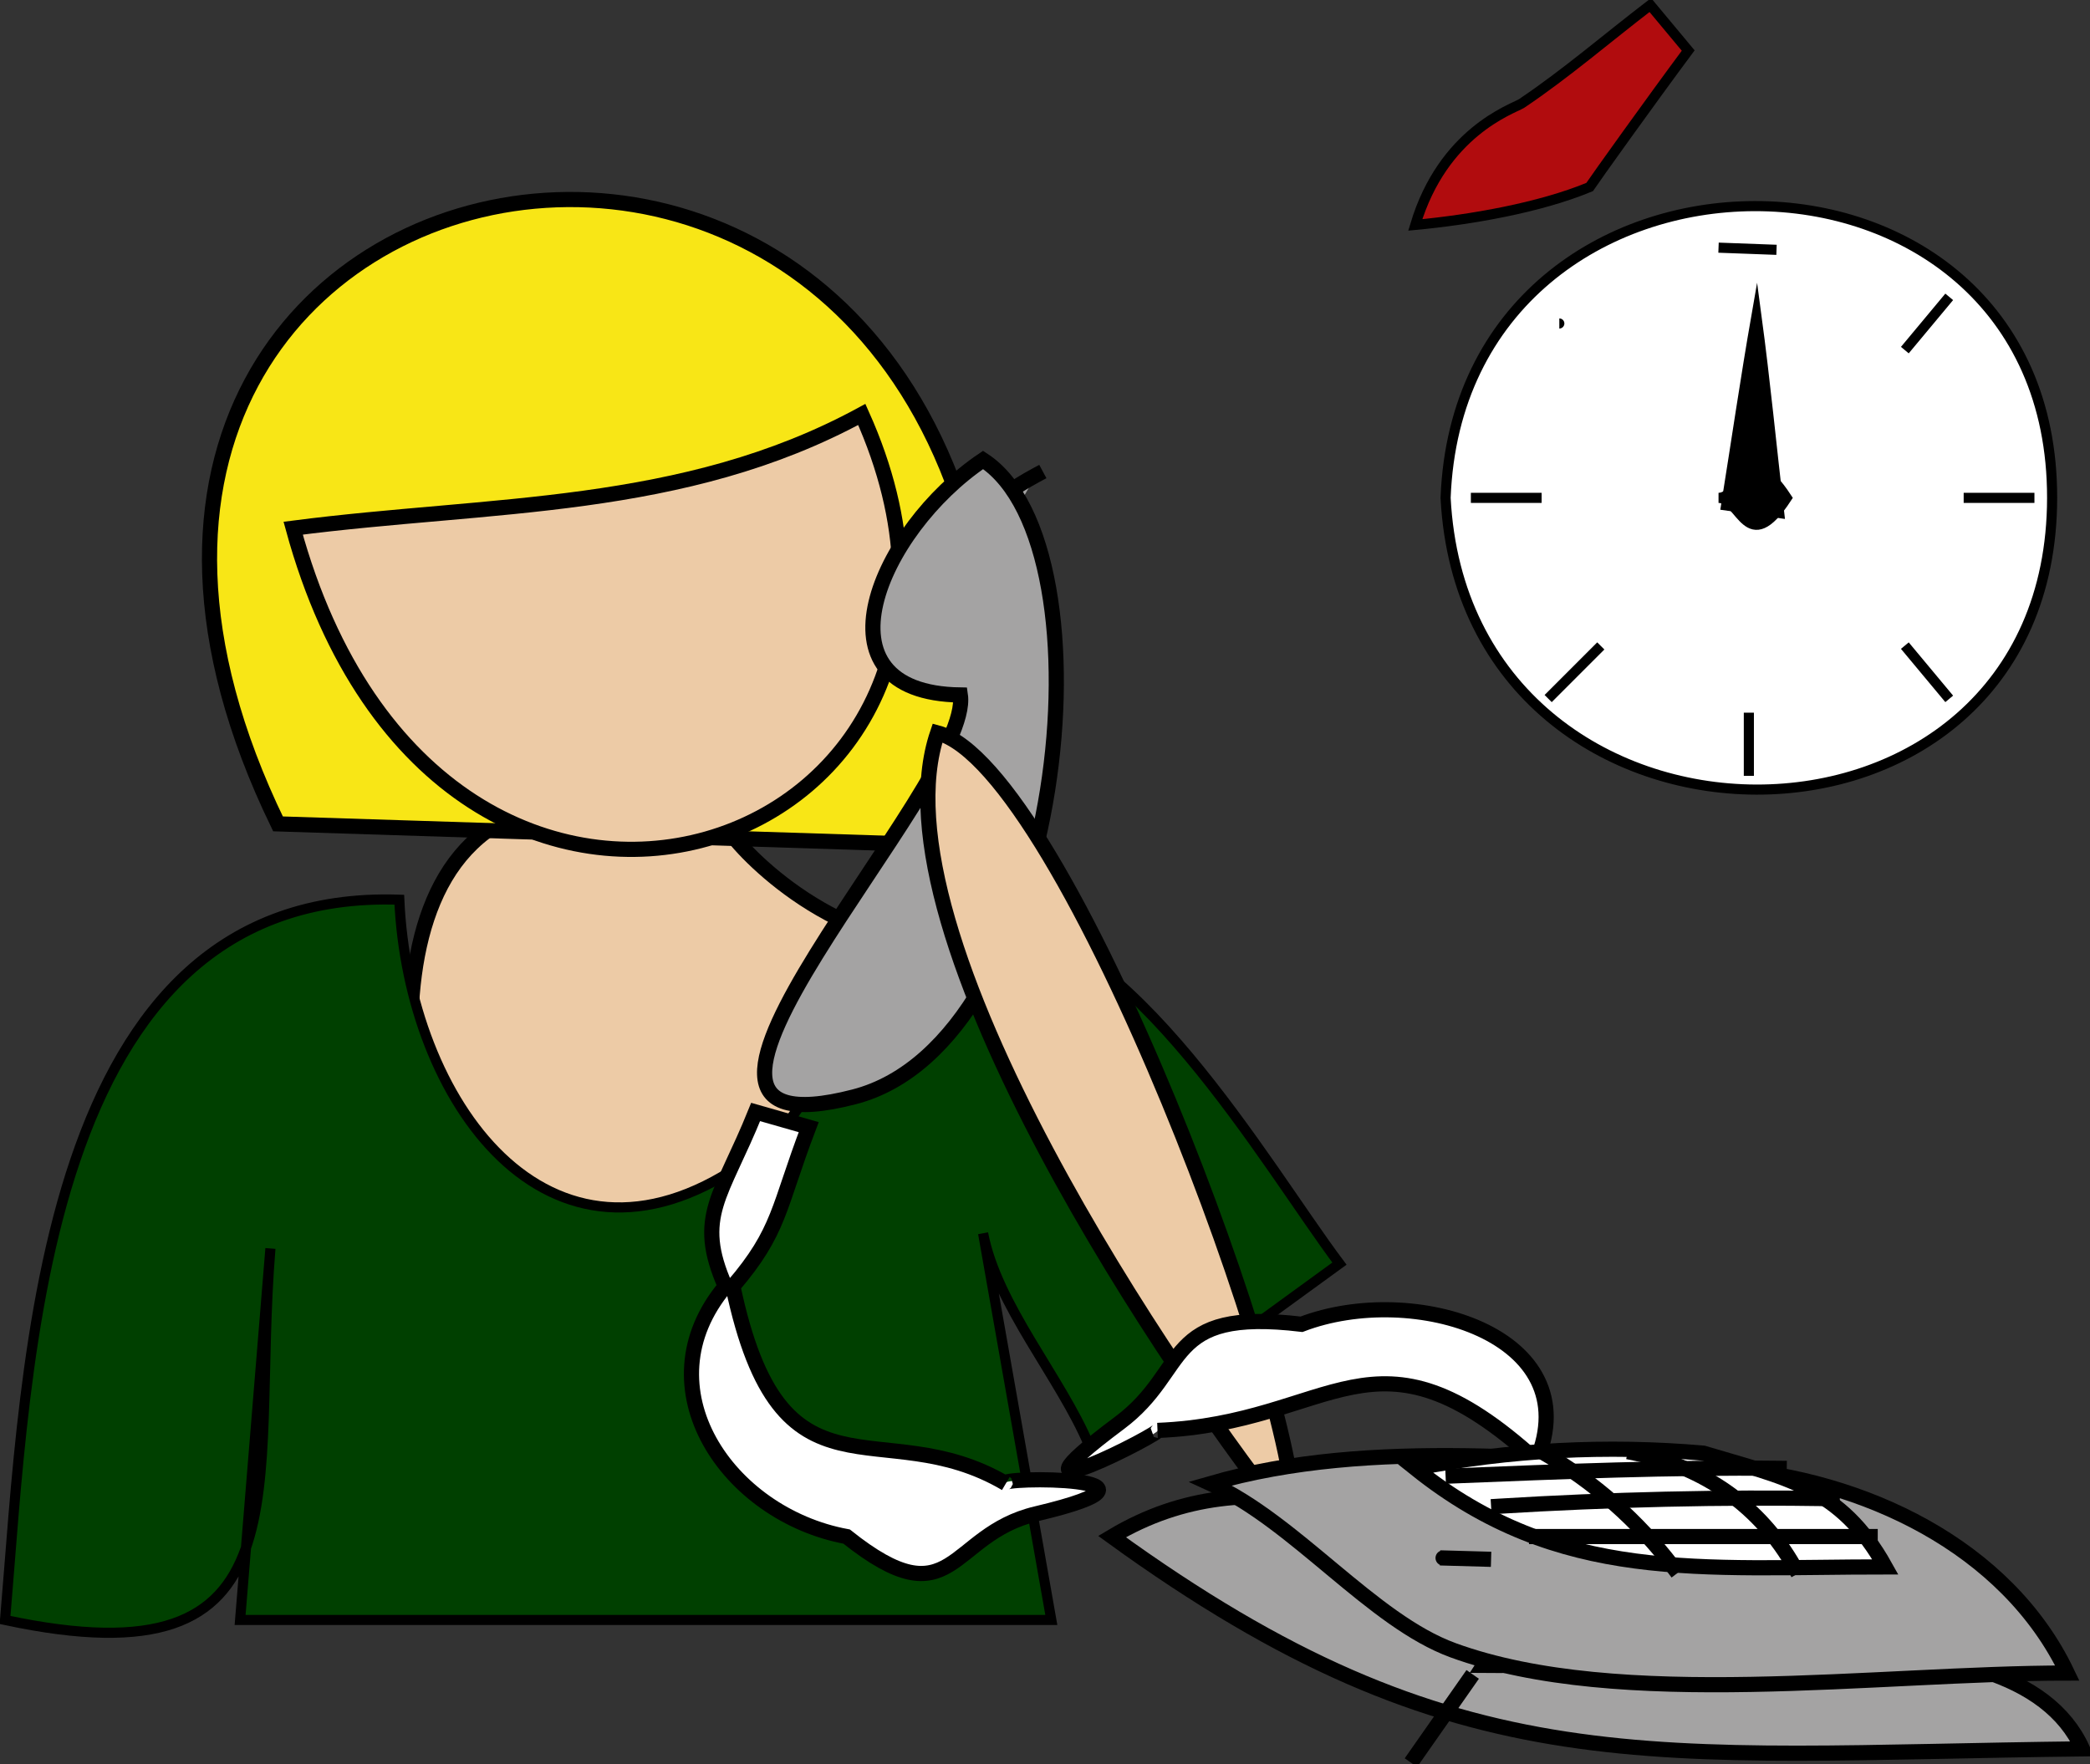 <svg xmlns="http://www.w3.org/2000/svg" xmlns:xlink="http://www.w3.org/1999/xlink" version="1.1" id="Layer_1" x="0px" y="0px" enable-background="new 0 0 822.05 841.89" xml:space="preserve" viewBox="306.54 334.33 206.75 174.5">
<rect x="306.54" y="334.33" width="206.75" height="174.5" fill="#333333" stroke="none"/>
<path fill-rule="evenodd" clip-rule="evenodd" fill="#A4A3A3" d="M383.541,443.579c1.968-8.25,2.349-13.933,9.75-19.5  C390.054,430.552,387.178,437.325,383.541,443.579z"/>
<path fill="none" stroke="#000000" stroke-width="1.5" stroke-linecap="square" stroke-miterlimit="10" d="M383.541,443.579  c0.028-7.939,3.433-14.747,9.75-19.5"/>
<path fill-rule="evenodd" clip-rule="evenodd" fill="#A4A3A3" d="M395.541,404.579c-0.141-10.256,4.558-18.438,13.5-23.25  C404.541,389.079,400.041,396.829,395.541,404.579z"/>
<path fill="none" stroke="#000000" stroke-width="1.5" stroke-linecap="square" stroke-miterlimit="10" d="M395.541,404.579  c-0.141-10.256,4.558-18.438,13.5-23.25"/>
<path fill-rule="evenodd" clip-rule="evenodd" fill="#EDCBA6" stroke="#000000" stroke-width="1.5" stroke-linecap="square" stroke-miterlimit="10" d="  M398.541,427.829c-11.97-1.104-20.342-11.271-20.25-12c-34.724-11.327-33.765,20.301-28.222,40.889  C357.741,485.214,420.012,459.586,398.541,427.829z"/>
<path fill-rule="evenodd" clip-rule="evenodd" fill="#FFFFFF" stroke="#000000" stroke-width="1.5" stroke-linecap="square" stroke-miterlimit="10" d="  M456.293,489.329c1.742,0.056,3.064,3.104,6.75,1.5c0-0.75,0-1.5,0-2.25C459.411,485.512,458.798,489.409,456.293,489.329z"/>
<path fill-rule="evenodd" clip-rule="evenodd" fill="#F8E616" stroke="#000000" stroke-width="1.5" stroke-linecap="square" stroke-miterlimit="10" d="  M334.041,415.829c-35.347-72.83,79.538-92.187,70.5,2.25C381.041,417.329,357.541,416.579,334.041,415.829z"/>
<path fill-rule="evenodd" clip-rule="evenodd" stroke="#000000" stroke-width="1.5" stroke-linecap="square" stroke-miterlimit="10" d="  M395.541,425.579c15.395,16.224,31.387,36.436,36.752,58.5C438.362,471.178,409.553,429.069,395.541,425.579z"/>
<path fill-rule="evenodd" clip-rule="evenodd" fill="#EDCBA6" stroke="#000000" stroke-width="1.5" stroke-linecap="square" stroke-miterlimit="10" d="  M391.791,375.329c19.385,43.123-41.53,65.09-56.25,11.25C355.076,384.051,374.107,384.94,391.791,375.329z"/>
<path fill-rule="evenodd" clip-rule="evenodd" fill="#004000" stroke="#000000" stroke-linecap="square" stroke-miterlimit="10" d="  M333.291,457.829c-1.954,23.938,4.092,43.231-26.25,36.75c2.151-25.119,3.385-72.457,39-71.25  c0.879,19.922,14.728,39.164,33.75,26.25c16.327-11.084,0.706-26.72,24-24.75c14.619,1.236,27.898,24.694,35.252,34.5  c-8.251,6-16.501,12-24.752,18c-2.832-6.741-9.125-13.865-10.5-21c2.25,12.75,4.5,25.5,6.75,38.25c-26.75,0-53.5,0-80.25,0  C331.291,482.329,332.291,470.079,333.291,457.829z"/>
<path fill-rule="evenodd" clip-rule="evenodd" fill="#A4A3A3" stroke="#000000" stroke-width="1.5" stroke-linecap="square" stroke-miterlimit="10" d="  M403.791,379.829c13.145,8.55,8.104,57.61-12.75,63c-25.329,6.546,11.812-30.876,10.5-39.75  C386.565,402.873,393.5,386.764,403.791,379.829z"/>
<path fill-rule="evenodd" clip-rule="evenodd" fill="#EDCBA6" stroke="#000000" stroke-width="1.5" stroke-linecap="square" stroke-miterlimit="10" d="  M399.291,406.829c12.683,3.404,36.512,67.474,35.252,78.75C422.854,471.084,392.563,426.485,399.291,406.829z"/>
<path fill-rule="evenodd" clip-rule="evenodd" fill="#FFFFFF" stroke="#000000" stroke-width="1.5" stroke-linecap="square" stroke-miterlimit="10" d="  M390.291,486.329c10.642,8.482,10.021-0.184,18.75-2.25c15.92-3.769-4.173-3.689-3-3c-12.404-7.293-22.229,3.147-27-19.5  c4.7-5.491,4.457-7.761,7.5-15.75c-1.75-0.5-3.5-1-5.25-1.5c-3.373,8.377-6.06,10.317-3,17.25  C369.907,471.575,378.527,484.154,390.291,486.329z"/>
<path fill-rule="evenodd" clip-rule="evenodd" fill="#FFFFFF" stroke="#000000" stroke-width="1.5" stroke-linecap="square" stroke-miterlimit="10" d="  M435.293,465.329c-13.829-1.651-10.964,4.49-18,9.75c-13.642,10.197,4.717,0.711,3.75,0.75c17.551-0.704,21.321-11.7,37.5,3  c-2.174,9.5-3.738,9.498,6,14.25c-1.075-9.595,1.451-10.637-6-14.25C463.748,466.391,446.359,461.098,435.293,465.329z"/>
<path fill-rule="evenodd" clip-rule="evenodd" fill="#A4A3A3" stroke="#000000" stroke-width="1.5" stroke-linecap="square" stroke-miterlimit="10" d="  M512.543,507.329c-6.944-15.236-41.604-8.021-59.25-8.25c2.25-3.5,4.5-7,6.75-10.5c-15.424-3.506-29.294-10.721-43.5-2.25  C450.937,511.264,469.741,507.815,512.543,507.329z"/>
<path fill-rule="evenodd" clip-rule="evenodd" fill="#A4A3A3" stroke="#000000" stroke-width="1.5" stroke-linecap="square" stroke-miterlimit="10" d="  M477.293,479.579c13.509,1.031,27.749,7.654,33.75,20.25c-18.895,0-44.297,3.747-60.75-2.25c-8.026-2.926-15.596-12.694-24-16.5  C442.295,476.458,460.74,478.887,477.293,479.579z"/>
<path fill-rule="evenodd" clip-rule="evenodd" fill="#FFFFFF" d="M451.793,500.579l-5.25,7.5L451.793,500.579z"/>
<line fill="none" stroke="#000000" stroke-width="1.5" stroke-linecap="square" stroke-miterlimit="10" x1="451.793" y1="500.579" x2="446.543" y2="508.079"/>
<path fill-rule="evenodd" clip-rule="evenodd" fill="#FFFFFF" stroke="#000000" stroke-width="1.5" stroke-linecap="square" stroke-miterlimit="10" d="  M475.043,478.079c8.069,2.431,13.551,3.262,18,11.25c-18.225,0-32.222,1.69-46.5-9.75  C455.768,477.745,465.558,477.244,475.043,478.079z"/>
<path fill-rule="evenodd" clip-rule="evenodd" fill="#FFFFFF" d="M491.543,486.329c-11,0-22,0-33,0  C469.543,486.329,480.543,486.329,491.543,486.329z"/>
<path fill="none" stroke="#000000" stroke-width="1.5" stroke-linecap="square" stroke-miterlimit="10" d="M491.543,486.329  c-11,0-22,0-33,0"/>
<path fill-rule="evenodd" clip-rule="evenodd" fill="#FFFFFF" d="M487.793,482.579c-10.999-0.181-22.021,0.078-33,0.75  C465.793,483.079,476.793,482.829,487.793,482.579z"/>
<path fill="none" stroke="#000000" stroke-width="1.5" stroke-linecap="square" stroke-miterlimit="10" d="M487.793,482.579  c-10.999-0.181-22.021,0.078-33,0.75"/>
<path fill-rule="evenodd" clip-rule="evenodd" fill="#FFFFFF" d="M483.293,479.579L483.293,479.579L483.293,479.579z"/>
<line fill="none" stroke="#000000" stroke-width="1.5" stroke-linecap="square" stroke-miterlimit="10" x1="483.293" y1="479.579" x2="483.293" y2="479.579"/>
<path fill-rule="evenodd" clip-rule="evenodd" fill="#FFFFFF" d="M482.543,479.579c-10.766-0.12-21.506,0.314-32.25,0.75  C461.043,480.079,471.793,479.829,482.543,479.579z"/>
<path fill="none" stroke="#000000" stroke-width="1.5" stroke-linecap="square" stroke-miterlimit="10" d="M482.543,479.579  c-10.766-0.12-21.506,0.314-32.25,0.75"/>
<path fill="none" stroke="#000000" stroke-width="1.5" stroke-linecap="square" stroke-miterlimit="10" d="M468.293,478.079  c6.83,1.379,12.367,5.276,15.75,11.25"/>
<path fill="none" stroke="#000000" stroke-width="1.5" stroke-linecap="square" stroke-miterlimit="10" d="M459.293,478.079  c4.968,2.883,9.283,6.688,12.75,11.25"/>
<path fill-rule="evenodd" clip-rule="evenodd" fill="#FB0F0C" stroke="#000000" stroke-width="1.5" stroke-linecap="square" stroke-miterlimit="10" d="  M454.043,488.579C447.231,488.388,447.394,488.393,454.043,488.579L454.043,488.579z"/>
<path fill-rule="evenodd" clip-rule="evenodd" fill="#FFFFFF" stroke="#000000" stroke-linecap="square" stroke-miterlimit="10" d="  M449.543,383.579c2,38.326,59.961,38.632,60,0C509.582,344.984,451.031,345.211,449.543,383.579z"/>
<path fill-rule="evenodd" clip-rule="evenodd" fill="#FFFFFF" d="M479.543,405.329v5.25V405.329z"/>
<line fill="none" stroke="#000000" stroke-linecap="square" stroke-miterlimit="10" x1="479.543" y1="405.329" x2="479.543" y2="410.579"/>
<path fill-rule="evenodd" clip-rule="evenodd" fill="#FFFFFF" d="M458.543,383.579h-6H458.543z"/>
<line fill="none" stroke="#000000" stroke-linecap="square" stroke-miterlimit="10" x1="458.543" y1="383.579" x2="452.543" y2="383.579"/>
<path fill-rule="evenodd" clip-rule="evenodd" fill="#FFFFFF" d="M507.293,383.579h-6H507.293z"/>
<line fill="none" stroke="#000000" stroke-linecap="square" stroke-miterlimit="10" x1="507.293" y1="383.579" x2="501.293" y2="383.579"/>
<path fill-rule="evenodd" clip-rule="evenodd" fill="#FFFFFF" d="M464.543,398.579l-4.5,4.5L464.543,398.579z"/>
<line fill="none" stroke="#000000" stroke-linecap="square" stroke-miterlimit="10" x1="464.543" y1="398.579" x2="460.043" y2="403.079"/>
<path fill-rule="evenodd" clip-rule="evenodd" fill="#FFFFFF" d="M499.043,364.079l-3.75,4.5L499.043,364.079z"/>
<line fill="none" stroke="#000000" stroke-linecap="square" stroke-miterlimit="10" x1="499.043" y1="364.079" x2="495.293" y2="368.579"/>
<path fill-rule="evenodd" clip-rule="evenodd" fill="#FFFFFF" d="M499.043,403.079l-3.75-4.5L499.043,403.079z"/>
<line fill="none" stroke="#000000" stroke-linecap="square" stroke-miterlimit="10" x1="499.043" y1="403.079" x2="495.293" y2="398.579"/>
<path fill-rule="evenodd" clip-rule="evenodd" stroke="#000000" stroke-linecap="square" stroke-miterlimit="10" d="  M476.543,358.829C484.237,359.115,484.151,359.112,476.543,358.829L476.543,358.829z"/>
<path fill-rule="evenodd" clip-rule="evenodd" stroke="#000000" stroke-linecap="square" stroke-miterlimit="10" d="  M480.293,365.579c0.869,6.482,1.5,13.002,2.25,19.5c-1.75-0.25-3.5-0.5-5.25-0.75C478.293,378.08,479.205,371.812,480.293,365.579z"/>
<path fill-rule="evenodd" clip-rule="evenodd" stroke="#000000" stroke-linecap="square" stroke-miterlimit="10" d="  M476.543,383.579c2.261,0,2.832,5.997,6.75,0C479.375,377.582,478.804,383.579,476.543,383.579z"/>
<path fill-rule="evenodd" clip-rule="evenodd" fill="#B10C0E" stroke="#000000" stroke-linecap="square" stroke-miterlimit="10" d="  M460.793,366.329C467.409,366.329,467.409,366.329,460.793,366.329L460.793,366.329z"/>
<path fill-rule="evenodd" clip-rule="evenodd" fill="#B10C0E" stroke="#000000" stroke-linecap="square" stroke-miterlimit="10" d="  M457.043,344.579c4.424-2.968,8.517-6.513,12.75-9.75c1.25,1.5,2.5,3,3.75,4.5c-3.778,5.088-9.168,12.627-9.75,13.5  c-4.999,2.072-11.851,3.243-17.25,3.75C449.297,347.414,456.053,345.151,457.043,344.579z"/>
</svg>